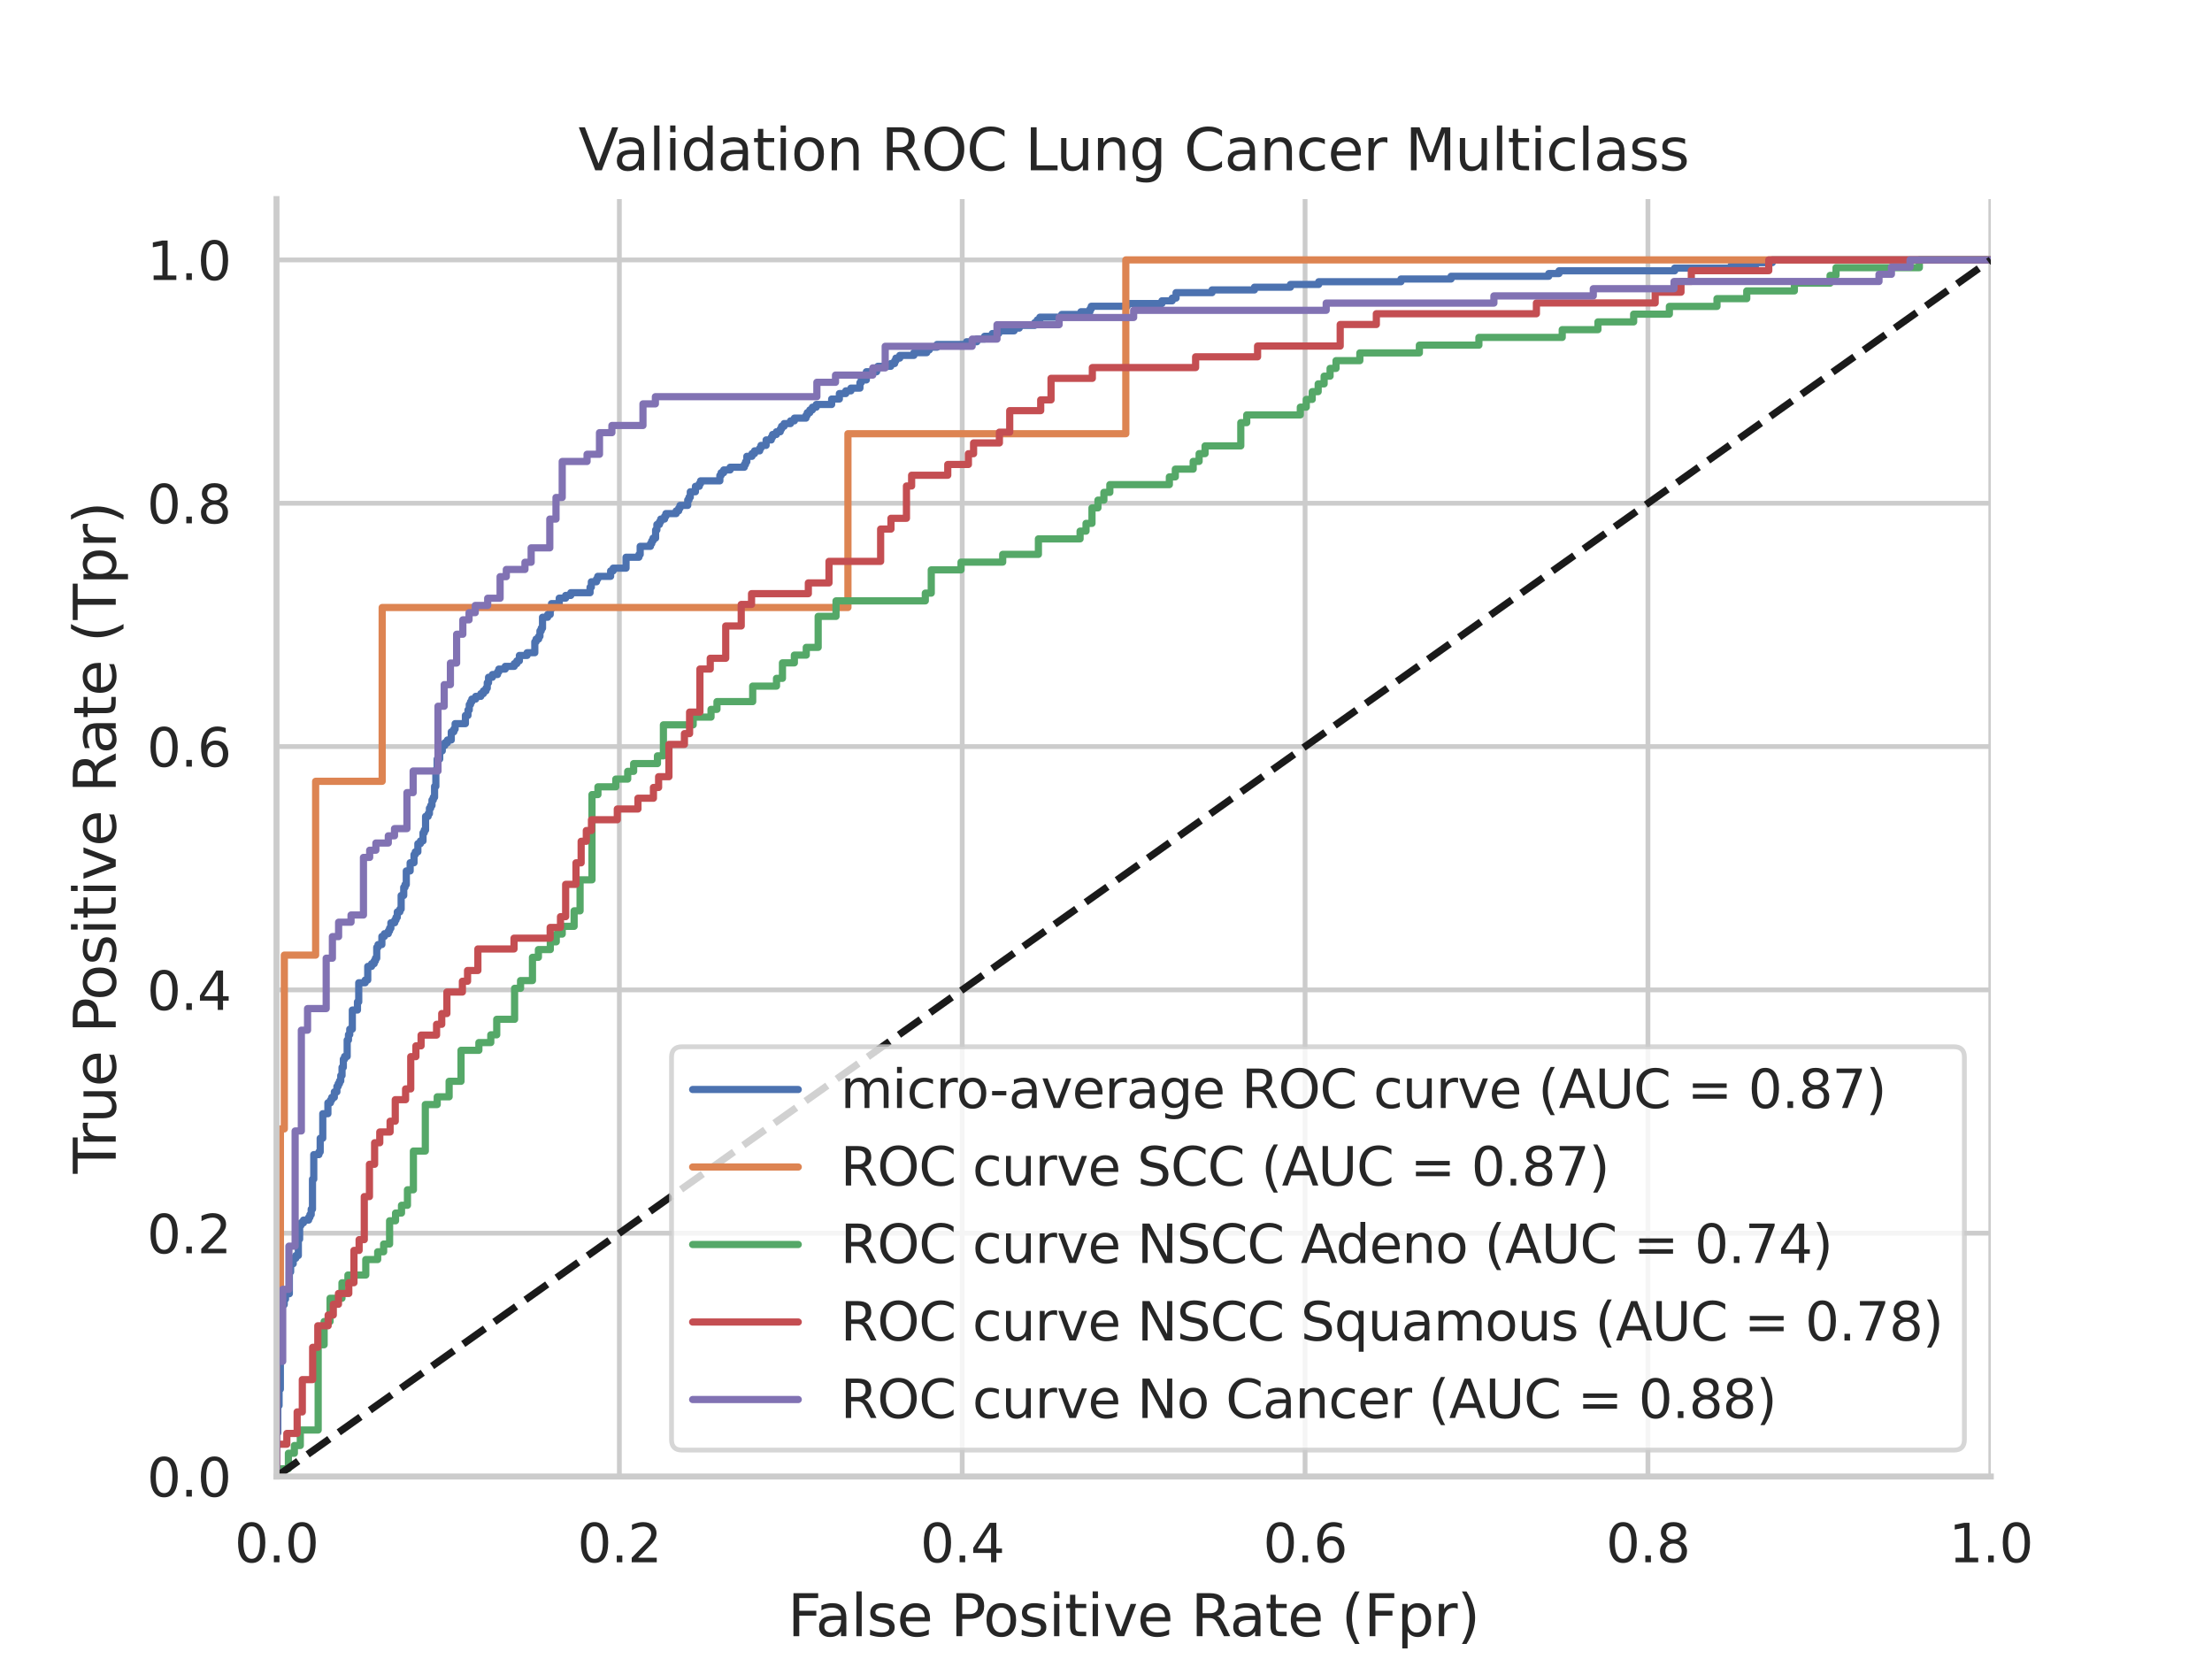 <?xml version="1.0" encoding="utf-8" standalone="no"?>
<!DOCTYPE svg PUBLIC "-//W3C//DTD SVG 1.1//EN"
  "http://www.w3.org/Graphics/SVG/1.1/DTD/svg11.dtd">
<svg xmlns:xlink="http://www.w3.org/1999/xlink" width="460.8pt" height="345.6pt" viewBox="0 0 460.8 345.6" xmlns="http://www.w3.org/2000/svg" version="1.1">
 <defs>
  <style type="text/css">*{stroke-linejoin: round; stroke-linecap: butt}</style>
 </defs>
 <g id="figure_1">
  <g id="patch_1">
   <path d="M 0 345.6 
L 460.8 345.6 
L 460.8 0 
L 0 0 
z
" style="fill: #ffffff"/>
  </g>
  <g id="axes_1">
   <g id="patch_2">
    <path d="M 57.6 307.584 
L 414.72 307.584 
L 414.72 41.472 
L 57.6 41.472 
z
" style="fill: #ffffff"/>
   </g>
   <g id="matplotlib.axis_1">
    <g id="xtick_1">
     <g id="line2d_1">
      <path d="M 57.6 307.584 
L 57.6 41.472 
" clip-path="url(#p835df4059d)" style="fill: none; stroke: #cccccc; stroke-linecap: round"/>
     </g>
     <g id="text_1">
      <!-- 0.0 -->
      <g style="fill: #262626" transform="translate(48.853 325.442) scale(0.11 -0.11)">
       <defs>
        <path id="DejaVuSans-30" d="M 2034 4250 
Q 1547 4250 1301 3770 
Q 1056 3291 1056 2328 
Q 1056 1369 1301 889 
Q 1547 409 2034 409 
Q 2525 409 2770 889 
Q 3016 1369 3016 2328 
Q 3016 3291 2770 3770 
Q 2525 4250 2034 4250 
z
M 2034 4750 
Q 2819 4750 3233 4129 
Q 3647 3509 3647 2328 
Q 3647 1150 3233 529 
Q 2819 -91 2034 -91 
Q 1250 -91 836 529 
Q 422 1150 422 2328 
Q 422 3509 836 4129 
Q 1250 4750 2034 4750 
z
" transform="scale(0.016)"/>
        <path id="DejaVuSans-2e" d="M 684 794 
L 1344 794 
L 1344 0 
L 684 0 
L 684 794 
z
" transform="scale(0.016)"/>
       </defs>
       <use xlink:href="#DejaVuSans-30"/>
       <use xlink:href="#DejaVuSans-2e" x="63.623"/>
       <use xlink:href="#DejaVuSans-30" x="95.41"/>
      </g>
     </g>
    </g>
    <g id="xtick_2">
     <g id="line2d_2">
      <path d="M 129.024 307.584 
L 129.024 41.472 
" clip-path="url(#p835df4059d)" style="fill: none; stroke: #cccccc; stroke-linecap: round"/>
     </g>
     <g id="text_2">
      <!-- 0.2 -->
      <g style="fill: #262626" transform="translate(120.277 325.442) scale(0.11 -0.11)">
       <defs>
        <path id="DejaVuSans-32" d="M 1228 531 
L 3431 531 
L 3431 0 
L 469 0 
L 469 531 
Q 828 903 1448 1529 
Q 2069 2156 2228 2338 
Q 2531 2678 2651 2914 
Q 2772 3150 2772 3378 
Q 2772 3750 2511 3984 
Q 2250 4219 1831 4219 
Q 1534 4219 1204 4116 
Q 875 4013 500 3803 
L 500 4441 
Q 881 4594 1212 4672 
Q 1544 4750 1819 4750 
Q 2544 4750 2975 4387 
Q 3406 4025 3406 3419 
Q 3406 3131 3298 2873 
Q 3191 2616 2906 2266 
Q 2828 2175 2409 1742 
Q 1991 1309 1228 531 
z
" transform="scale(0.016)"/>
       </defs>
       <use xlink:href="#DejaVuSans-30"/>
       <use xlink:href="#DejaVuSans-2e" x="63.623"/>
       <use xlink:href="#DejaVuSans-32" x="95.41"/>
      </g>
     </g>
    </g>
    <g id="xtick_3">
     <g id="line2d_3">
      <path d="M 200.448 307.584 
L 200.448 41.472 
" clip-path="url(#p835df4059d)" style="fill: none; stroke: #cccccc; stroke-linecap: round"/>
     </g>
     <g id="text_3">
      <!-- 0.4 -->
      <g style="fill: #262626" transform="translate(191.701 325.442) scale(0.11 -0.11)">
       <defs>
        <path id="DejaVuSans-34" d="M 2419 4116 
L 825 1625 
L 2419 1625 
L 2419 4116 
z
M 2253 4666 
L 3047 4666 
L 3047 1625 
L 3713 1625 
L 3713 1100 
L 3047 1100 
L 3047 0 
L 2419 0 
L 2419 1100 
L 313 1100 
L 313 1709 
L 2253 4666 
z
" transform="scale(0.016)"/>
       </defs>
       <use xlink:href="#DejaVuSans-30"/>
       <use xlink:href="#DejaVuSans-2e" x="63.623"/>
       <use xlink:href="#DejaVuSans-34" x="95.41"/>
      </g>
     </g>
    </g>
    <g id="xtick_4">
     <g id="line2d_4">
      <path d="M 271.872 307.584 
L 271.872 41.472 
" clip-path="url(#p835df4059d)" style="fill: none; stroke: #cccccc; stroke-linecap: round"/>
     </g>
     <g id="text_4">
      <!-- 0.6 -->
      <g style="fill: #262626" transform="translate(263.125 325.442) scale(0.11 -0.11)">
       <defs>
        <path id="DejaVuSans-36" d="M 2113 2584 
Q 1688 2584 1439 2293 
Q 1191 2003 1191 1497 
Q 1191 994 1439 701 
Q 1688 409 2113 409 
Q 2538 409 2786 701 
Q 3034 994 3034 1497 
Q 3034 2003 2786 2293 
Q 2538 2584 2113 2584 
z
M 3366 4563 
L 3366 3988 
Q 3128 4100 2886 4159 
Q 2644 4219 2406 4219 
Q 1781 4219 1451 3797 
Q 1122 3375 1075 2522 
Q 1259 2794 1537 2939 
Q 1816 3084 2150 3084 
Q 2853 3084 3261 2657 
Q 3669 2231 3669 1497 
Q 3669 778 3244 343 
Q 2819 -91 2113 -91 
Q 1303 -91 875 529 
Q 447 1150 447 2328 
Q 447 3434 972 4092 
Q 1497 4750 2381 4750 
Q 2619 4750 2861 4703 
Q 3103 4656 3366 4563 
z
" transform="scale(0.016)"/>
       </defs>
       <use xlink:href="#DejaVuSans-30"/>
       <use xlink:href="#DejaVuSans-2e" x="63.623"/>
       <use xlink:href="#DejaVuSans-36" x="95.41"/>
      </g>
     </g>
    </g>
    <g id="xtick_5">
     <g id="line2d_5">
      <path d="M 343.296 307.584 
L 343.296 41.472 
" clip-path="url(#p835df4059d)" style="fill: none; stroke: #cccccc; stroke-linecap: round"/>
     </g>
     <g id="text_5">
      <!-- 0.8 -->
      <g style="fill: #262626" transform="translate(334.549 325.442) scale(0.11 -0.11)">
       <defs>
        <path id="DejaVuSans-38" d="M 2034 2216 
Q 1584 2216 1326 1975 
Q 1069 1734 1069 1313 
Q 1069 891 1326 650 
Q 1584 409 2034 409 
Q 2484 409 2743 651 
Q 3003 894 3003 1313 
Q 3003 1734 2745 1975 
Q 2488 2216 2034 2216 
z
M 1403 2484 
Q 997 2584 770 2862 
Q 544 3141 544 3541 
Q 544 4100 942 4425 
Q 1341 4750 2034 4750 
Q 2731 4750 3128 4425 
Q 3525 4100 3525 3541 
Q 3525 3141 3298 2862 
Q 3072 2584 2669 2484 
Q 3125 2378 3379 2068 
Q 3634 1759 3634 1313 
Q 3634 634 3220 271 
Q 2806 -91 2034 -91 
Q 1263 -91 848 271 
Q 434 634 434 1313 
Q 434 1759 690 2068 
Q 947 2378 1403 2484 
z
M 1172 3481 
Q 1172 3119 1398 2916 
Q 1625 2713 2034 2713 
Q 2441 2713 2670 2916 
Q 2900 3119 2900 3481 
Q 2900 3844 2670 4047 
Q 2441 4250 2034 4250 
Q 1625 4250 1398 4047 
Q 1172 3844 1172 3481 
z
" transform="scale(0.016)"/>
       </defs>
       <use xlink:href="#DejaVuSans-30"/>
       <use xlink:href="#DejaVuSans-2e" x="63.623"/>
       <use xlink:href="#DejaVuSans-38" x="95.41"/>
      </g>
     </g>
    </g>
    <g id="xtick_6">
     <g id="line2d_6">
      <path d="M 414.72 307.584 
L 414.72 41.472 
" clip-path="url(#p835df4059d)" style="fill: none; stroke: #cccccc; stroke-linecap: round"/>
     </g>
     <g id="text_6">
      <!-- 1.0 -->
      <g style="fill: #262626" transform="translate(405.973 325.442) scale(0.11 -0.11)">
       <defs>
        <path id="DejaVuSans-31" d="M 794 531 
L 1825 531 
L 1825 4091 
L 703 3866 
L 703 4441 
L 1819 4666 
L 2450 4666 
L 2450 531 
L 3481 531 
L 3481 0 
L 794 0 
L 794 531 
z
" transform="scale(0.016)"/>
       </defs>
       <use xlink:href="#DejaVuSans-31"/>
       <use xlink:href="#DejaVuSans-2e" x="63.623"/>
       <use xlink:href="#DejaVuSans-30" x="95.41"/>
      </g>
     </g>
    </g>
    <g id="text_7">
     <!-- False Positive Rate (Fpr) -->
     <g style="fill: #262626" transform="translate(164.085 340.848) scale(0.12 -0.12)">
      <defs>
       <path id="DejaVuSans-46" d="M 628 4666 
L 3309 4666 
L 3309 4134 
L 1259 4134 
L 1259 2759 
L 3109 2759 
L 3109 2228 
L 1259 2228 
L 1259 0 
L 628 0 
L 628 4666 
z
" transform="scale(0.016)"/>
       <path id="DejaVuSans-61" d="M 2194 1759 
Q 1497 1759 1228 1600 
Q 959 1441 959 1056 
Q 959 750 1161 570 
Q 1363 391 1709 391 
Q 2188 391 2477 730 
Q 2766 1069 2766 1631 
L 2766 1759 
L 2194 1759 
z
M 3341 1997 
L 3341 0 
L 2766 0 
L 2766 531 
Q 2569 213 2275 61 
Q 1981 -91 1556 -91 
Q 1019 -91 701 211 
Q 384 513 384 1019 
Q 384 1609 779 1909 
Q 1175 2209 1959 2209 
L 2766 2209 
L 2766 2266 
Q 2766 2663 2505 2880 
Q 2244 3097 1772 3097 
Q 1472 3097 1187 3025 
Q 903 2953 641 2809 
L 641 3341 
Q 956 3463 1253 3523 
Q 1550 3584 1831 3584 
Q 2591 3584 2966 3190 
Q 3341 2797 3341 1997 
z
" transform="scale(0.016)"/>
       <path id="DejaVuSans-6c" d="M 603 4863 
L 1178 4863 
L 1178 0 
L 603 0 
L 603 4863 
z
" transform="scale(0.016)"/>
       <path id="DejaVuSans-73" d="M 2834 3397 
L 2834 2853 
Q 2591 2978 2328 3040 
Q 2066 3103 1784 3103 
Q 1356 3103 1142 2972 
Q 928 2841 928 2578 
Q 928 2378 1081 2264 
Q 1234 2150 1697 2047 
L 1894 2003 
Q 2506 1872 2764 1633 
Q 3022 1394 3022 966 
Q 3022 478 2636 193 
Q 2250 -91 1575 -91 
Q 1294 -91 989 -36 
Q 684 19 347 128 
L 347 722 
Q 666 556 975 473 
Q 1284 391 1588 391 
Q 1994 391 2212 530 
Q 2431 669 2431 922 
Q 2431 1156 2273 1281 
Q 2116 1406 1581 1522 
L 1381 1569 
Q 847 1681 609 1914 
Q 372 2147 372 2553 
Q 372 3047 722 3315 
Q 1072 3584 1716 3584 
Q 2034 3584 2315 3537 
Q 2597 3491 2834 3397 
z
" transform="scale(0.016)"/>
       <path id="DejaVuSans-65" d="M 3597 1894 
L 3597 1613 
L 953 1613 
Q 991 1019 1311 708 
Q 1631 397 2203 397 
Q 2534 397 2845 478 
Q 3156 559 3463 722 
L 3463 178 
Q 3153 47 2828 -22 
Q 2503 -91 2169 -91 
Q 1331 -91 842 396 
Q 353 884 353 1716 
Q 353 2575 817 3079 
Q 1281 3584 2069 3584 
Q 2775 3584 3186 3129 
Q 3597 2675 3597 1894 
z
M 3022 2063 
Q 3016 2534 2758 2815 
Q 2500 3097 2075 3097 
Q 1594 3097 1305 2825 
Q 1016 2553 972 2059 
L 3022 2063 
z
" transform="scale(0.016)"/>
       <path id="DejaVuSans-20" transform="scale(0.016)"/>
       <path id="DejaVuSans-50" d="M 1259 4147 
L 1259 2394 
L 2053 2394 
Q 2494 2394 2734 2622 
Q 2975 2850 2975 3272 
Q 2975 3691 2734 3919 
Q 2494 4147 2053 4147 
L 1259 4147 
z
M 628 4666 
L 2053 4666 
Q 2838 4666 3239 4311 
Q 3641 3956 3641 3272 
Q 3641 2581 3239 2228 
Q 2838 1875 2053 1875 
L 1259 1875 
L 1259 0 
L 628 0 
L 628 4666 
z
" transform="scale(0.016)"/>
       <path id="DejaVuSans-6f" d="M 1959 3097 
Q 1497 3097 1228 2736 
Q 959 2375 959 1747 
Q 959 1119 1226 758 
Q 1494 397 1959 397 
Q 2419 397 2687 759 
Q 2956 1122 2956 1747 
Q 2956 2369 2687 2733 
Q 2419 3097 1959 3097 
z
M 1959 3584 
Q 2709 3584 3137 3096 
Q 3566 2609 3566 1747 
Q 3566 888 3137 398 
Q 2709 -91 1959 -91 
Q 1206 -91 779 398 
Q 353 888 353 1747 
Q 353 2609 779 3096 
Q 1206 3584 1959 3584 
z
" transform="scale(0.016)"/>
       <path id="DejaVuSans-69" d="M 603 3500 
L 1178 3500 
L 1178 0 
L 603 0 
L 603 3500 
z
M 603 4863 
L 1178 4863 
L 1178 4134 
L 603 4134 
L 603 4863 
z
" transform="scale(0.016)"/>
       <path id="DejaVuSans-74" d="M 1172 4494 
L 1172 3500 
L 2356 3500 
L 2356 3053 
L 1172 3053 
L 1172 1153 
Q 1172 725 1289 603 
Q 1406 481 1766 481 
L 2356 481 
L 2356 0 
L 1766 0 
Q 1100 0 847 248 
Q 594 497 594 1153 
L 594 3053 
L 172 3053 
L 172 3500 
L 594 3500 
L 594 4494 
L 1172 4494 
z
" transform="scale(0.016)"/>
       <path id="DejaVuSans-76" d="M 191 3500 
L 800 3500 
L 1894 563 
L 2988 3500 
L 3597 3500 
L 2284 0 
L 1503 0 
L 191 3500 
z
" transform="scale(0.016)"/>
       <path id="DejaVuSans-52" d="M 2841 2188 
Q 3044 2119 3236 1894 
Q 3428 1669 3622 1275 
L 4263 0 
L 3584 0 
L 2988 1197 
Q 2756 1666 2539 1819 
Q 2322 1972 1947 1972 
L 1259 1972 
L 1259 0 
L 628 0 
L 628 4666 
L 2053 4666 
Q 2853 4666 3247 4331 
Q 3641 3997 3641 3322 
Q 3641 2881 3436 2590 
Q 3231 2300 2841 2188 
z
M 1259 4147 
L 1259 2491 
L 2053 2491 
Q 2509 2491 2742 2702 
Q 2975 2913 2975 3322 
Q 2975 3731 2742 3939 
Q 2509 4147 2053 4147 
L 1259 4147 
z
" transform="scale(0.016)"/>
       <path id="DejaVuSans-28" d="M 1984 4856 
Q 1566 4138 1362 3434 
Q 1159 2731 1159 2009 
Q 1159 1288 1364 580 
Q 1569 -128 1984 -844 
L 1484 -844 
Q 1016 -109 783 600 
Q 550 1309 550 2009 
Q 550 2706 781 3412 
Q 1013 4119 1484 4856 
L 1984 4856 
z
" transform="scale(0.016)"/>
       <path id="DejaVuSans-70" d="M 1159 525 
L 1159 -1331 
L 581 -1331 
L 581 3500 
L 1159 3500 
L 1159 2969 
Q 1341 3281 1617 3432 
Q 1894 3584 2278 3584 
Q 2916 3584 3314 3078 
Q 3713 2572 3713 1747 
Q 3713 922 3314 415 
Q 2916 -91 2278 -91 
Q 1894 -91 1617 61 
Q 1341 213 1159 525 
z
M 3116 1747 
Q 3116 2381 2855 2742 
Q 2594 3103 2138 3103 
Q 1681 3103 1420 2742 
Q 1159 2381 1159 1747 
Q 1159 1113 1420 752 
Q 1681 391 2138 391 
Q 2594 391 2855 752 
Q 3116 1113 3116 1747 
z
" transform="scale(0.016)"/>
       <path id="DejaVuSans-72" d="M 2631 2963 
Q 2534 3019 2420 3045 
Q 2306 3072 2169 3072 
Q 1681 3072 1420 2755 
Q 1159 2438 1159 1844 
L 1159 0 
L 581 0 
L 581 3500 
L 1159 3500 
L 1159 2956 
Q 1341 3275 1631 3429 
Q 1922 3584 2338 3584 
Q 2397 3584 2469 3576 
Q 2541 3569 2628 3553 
L 2631 2963 
z
" transform="scale(0.016)"/>
       <path id="DejaVuSans-29" d="M 513 4856 
L 1013 4856 
Q 1481 4119 1714 3412 
Q 1947 2706 1947 2009 
Q 1947 1309 1714 600 
Q 1481 -109 1013 -844 
L 513 -844 
Q 928 -128 1133 580 
Q 1338 1288 1338 2009 
Q 1338 2731 1133 3434 
Q 928 4138 513 4856 
z
" transform="scale(0.016)"/>
      </defs>
      <use xlink:href="#DejaVuSans-46"/>
      <use xlink:href="#DejaVuSans-61" x="48.395"/>
      <use xlink:href="#DejaVuSans-6c" x="109.674"/>
      <use xlink:href="#DejaVuSans-73" x="137.457"/>
      <use xlink:href="#DejaVuSans-65" x="189.557"/>
      <use xlink:href="#DejaVuSans-20" x="251.08"/>
      <use xlink:href="#DejaVuSans-50" x="282.867"/>
      <use xlink:href="#DejaVuSans-6f" x="339.545"/>
      <use xlink:href="#DejaVuSans-73" x="400.727"/>
      <use xlink:href="#DejaVuSans-69" x="452.826"/>
      <use xlink:href="#DejaVuSans-74" x="480.609"/>
      <use xlink:href="#DejaVuSans-69" x="519.818"/>
      <use xlink:href="#DejaVuSans-76" x="547.602"/>
      <use xlink:href="#DejaVuSans-65" x="606.781"/>
      <use xlink:href="#DejaVuSans-20" x="668.305"/>
      <use xlink:href="#DejaVuSans-52" x="700.092"/>
      <use xlink:href="#DejaVuSans-61" x="767.324"/>
      <use xlink:href="#DejaVuSans-74" x="828.604"/>
      <use xlink:href="#DejaVuSans-65" x="867.812"/>
      <use xlink:href="#DejaVuSans-20" x="929.336"/>
      <use xlink:href="#DejaVuSans-28" x="961.123"/>
      <use xlink:href="#DejaVuSans-46" x="1000.137"/>
      <use xlink:href="#DejaVuSans-70" x="1057.656"/>
      <use xlink:href="#DejaVuSans-72" x="1121.133"/>
      <use xlink:href="#DejaVuSans-29" x="1162.246"/>
     </g>
    </g>
   </g>
   <g id="matplotlib.axis_2">
    <g id="ytick_1">
     <g id="line2d_7">
      <path d="M 57.6 307.584 
L 414.72 307.584 
" clip-path="url(#p835df4059d)" style="fill: none; stroke: #cccccc; stroke-linecap: round"/>
     </g>
     <g id="text_8">
      <!-- 0.0 -->
      <g style="fill: #262626" transform="translate(30.607 311.763) scale(0.11 -0.11)">
       <use xlink:href="#DejaVuSans-30"/>
       <use xlink:href="#DejaVuSans-2e" x="63.623"/>
       <use xlink:href="#DejaVuSans-30" x="95.41"/>
      </g>
     </g>
    </g>
    <g id="ytick_2">
     <g id="line2d_8">
      <path d="M 57.6 256.896 
L 414.72 256.896 
" clip-path="url(#p835df4059d)" style="fill: none; stroke: #cccccc; stroke-linecap: round"/>
     </g>
     <g id="text_9">
      <!-- 0.2 -->
      <g style="fill: #262626" transform="translate(30.607 261.075) scale(0.11 -0.11)">
       <use xlink:href="#DejaVuSans-30"/>
       <use xlink:href="#DejaVuSans-2e" x="63.623"/>
       <use xlink:href="#DejaVuSans-32" x="95.41"/>
      </g>
     </g>
    </g>
    <g id="ytick_3">
     <g id="line2d_9">
      <path d="M 57.6 206.208 
L 414.72 206.208 
" clip-path="url(#p835df4059d)" style="fill: none; stroke: #cccccc; stroke-linecap: round"/>
     </g>
     <g id="text_10">
      <!-- 0.4 -->
      <g style="fill: #262626" transform="translate(30.607 210.387) scale(0.11 -0.11)">
       <use xlink:href="#DejaVuSans-30"/>
       <use xlink:href="#DejaVuSans-2e" x="63.623"/>
       <use xlink:href="#DejaVuSans-34" x="95.41"/>
      </g>
     </g>
    </g>
    <g id="ytick_4">
     <g id="line2d_10">
      <path d="M 57.6 155.52 
L 414.72 155.52 
" clip-path="url(#p835df4059d)" style="fill: none; stroke: #cccccc; stroke-linecap: round"/>
     </g>
     <g id="text_11">
      <!-- 0.6 -->
      <g style="fill: #262626" transform="translate(30.607 159.699) scale(0.11 -0.11)">
       <use xlink:href="#DejaVuSans-30"/>
       <use xlink:href="#DejaVuSans-2e" x="63.623"/>
       <use xlink:href="#DejaVuSans-36" x="95.41"/>
      </g>
     </g>
    </g>
    <g id="ytick_5">
     <g id="line2d_11">
      <path d="M 57.6 104.832 
L 414.72 104.832 
" clip-path="url(#p835df4059d)" style="fill: none; stroke: #cccccc; stroke-linecap: round"/>
     </g>
     <g id="text_12">
      <!-- 0.8 -->
      <g style="fill: #262626" transform="translate(30.607 109.011) scale(0.11 -0.11)">
       <use xlink:href="#DejaVuSans-30"/>
       <use xlink:href="#DejaVuSans-2e" x="63.623"/>
       <use xlink:href="#DejaVuSans-38" x="95.41"/>
      </g>
     </g>
    </g>
    <g id="ytick_6">
     <g id="line2d_12">
      <path d="M 57.6 54.144 
L 414.72 54.144 
" clip-path="url(#p835df4059d)" style="fill: none; stroke: #cccccc; stroke-linecap: round"/>
     </g>
     <g id="text_13">
      <!-- 1.0 -->
      <g style="fill: #262626" transform="translate(30.607 58.323) scale(0.11 -0.11)">
       <use xlink:href="#DejaVuSans-31"/>
       <use xlink:href="#DejaVuSans-2e" x="63.623"/>
       <use xlink:href="#DejaVuSans-30" x="95.41"/>
      </g>
     </g>
    </g>
    <g id="text_14">
     <!-- True Positive Rate (Tpr) -->
     <g style="fill: #262626" transform="translate(24.111 244.493) rotate(-90) scale(0.12 -0.12)">
      <defs>
       <path id="DejaVuSans-54" d="M -19 4666 
L 3928 4666 
L 3928 4134 
L 2272 4134 
L 2272 0 
L 1638 0 
L 1638 4134 
L -19 4134 
L -19 4666 
z
" transform="scale(0.016)"/>
       <path id="DejaVuSans-75" d="M 544 1381 
L 544 3500 
L 1119 3500 
L 1119 1403 
Q 1119 906 1312 657 
Q 1506 409 1894 409 
Q 2359 409 2629 706 
Q 2900 1003 2900 1516 
L 2900 3500 
L 3475 3500 
L 3475 0 
L 2900 0 
L 2900 538 
Q 2691 219 2414 64 
Q 2138 -91 1772 -91 
Q 1169 -91 856 284 
Q 544 659 544 1381 
z
M 1991 3584 
L 1991 3584 
z
" transform="scale(0.016)"/>
      </defs>
      <use xlink:href="#DejaVuSans-54"/>
      <use xlink:href="#DejaVuSans-72" x="46.334"/>
      <use xlink:href="#DejaVuSans-75" x="87.447"/>
      <use xlink:href="#DejaVuSans-65" x="150.826"/>
      <use xlink:href="#DejaVuSans-20" x="212.35"/>
      <use xlink:href="#DejaVuSans-50" x="244.137"/>
      <use xlink:href="#DejaVuSans-6f" x="300.814"/>
      <use xlink:href="#DejaVuSans-73" x="361.996"/>
      <use xlink:href="#DejaVuSans-69" x="414.096"/>
      <use xlink:href="#DejaVuSans-74" x="441.879"/>
      <use xlink:href="#DejaVuSans-69" x="481.088"/>
      <use xlink:href="#DejaVuSans-76" x="508.871"/>
      <use xlink:href="#DejaVuSans-65" x="568.051"/>
      <use xlink:href="#DejaVuSans-20" x="629.574"/>
      <use xlink:href="#DejaVuSans-52" x="661.361"/>
      <use xlink:href="#DejaVuSans-61" x="728.594"/>
      <use xlink:href="#DejaVuSans-74" x="789.873"/>
      <use xlink:href="#DejaVuSans-65" x="829.082"/>
      <use xlink:href="#DejaVuSans-20" x="890.605"/>
      <use xlink:href="#DejaVuSans-28" x="922.393"/>
      <use xlink:href="#DejaVuSans-54" x="961.406"/>
      <use xlink:href="#DejaVuSans-70" x="1022.49"/>
      <use xlink:href="#DejaVuSans-72" x="1085.967"/>
      <use xlink:href="#DejaVuSans-29" x="1127.08"/>
     </g>
    </g>
   </g>
   <g id="line2d_13">
    <path d="M 57.6 307.584 
L 57.6 298.492 
L 57.868 298.492 
L 57.868 292.809 
L 58.135 292.809 
L 58.135 289.4 
L 58.403 289.4 
L 58.403 280.308 
L 58.671 280.308 
L 58.671 271.784 
L 59.206 271.784 
L 59.206 270.648 
L 59.474 270.648 
L 59.474 269.511 
L 60.277 269.511 
L 60.277 264.965 
L 60.545 264.965 
L 60.545 263.26 
L 61.08 263.26 
L 61.08 262.124 
L 61.616 262.124 
L 61.616 261.556 
L 62.151 261.556 
L 62.151 258.146 
L 62.419 258.146 
L 62.419 255.305 
L 62.686 255.305 
L 62.686 254.737 
L 63.222 254.737 
L 63.222 254.168 
L 64.293 254.168 
L 64.293 253.6 
L 64.56 253.6 
L 64.56 253.032 
L 64.828 253.032 
L 64.828 251.895 
L 65.096 251.895 
L 65.096 245.645 
L 65.363 245.645 
L 65.363 240.53 
L 66.434 240.53 
L 66.434 239.962 
L 66.702 239.962 
L 66.702 237.121 
L 67.237 237.121 
L 67.237 232.007 
L 68.308 232.007 
L 68.308 229.734 
L 68.844 229.734 
L 68.844 229.165 
L 69.111 229.165 
L 69.111 228.597 
L 69.647 228.597 
L 69.647 227.461 
L 70.182 227.461 
L 70.182 226.324 
L 70.45 226.324 
L 70.45 225.756 
L 70.718 225.756 
L 70.718 225.188 
L 70.985 225.188 
L 70.985 224.051 
L 71.253 224.051 
L 71.253 222.346 
L 71.521 222.346 
L 71.521 220.642 
L 71.788 220.642 
L 71.788 220.073 
L 72.324 220.073 
L 72.324 216.664 
L 72.592 216.664 
L 72.592 215.527 
L 72.859 215.527 
L 72.859 214.391 
L 73.395 214.391 
L 73.395 210.413 
L 74.465 210.413 
L 74.465 208.708 
L 74.733 208.708 
L 74.733 204.731 
L 76.072 204.731 
L 76.072 204.162 
L 76.607 204.162 
L 76.607 201.321 
L 77.41 201.321 
L 77.41 200.753 
L 77.946 200.753 
L 77.946 200.185 
L 78.213 200.185 
L 78.213 199.616 
L 78.481 199.616 
L 78.481 197.343 
L 78.749 197.343 
L 78.749 196.775 
L 79.552 196.775 
L 79.552 195.07 
L 80.087 195.07 
L 80.087 194.502 
L 80.89 194.502 
L 80.89 193.934 
L 81.158 193.934 
L 81.158 193.366 
L 81.426 193.366 
L 81.426 192.229 
L 82.229 192.229 
L 82.229 191.661 
L 82.497 191.661 
L 82.497 191.093 
L 82.764 191.093 
L 82.764 189.956 
L 83.3 189.956 
L 83.3 189.388 
L 83.567 189.388 
L 83.567 186.547 
L 84.103 186.547 
L 84.103 184.842 
L 84.371 184.842 
L 84.371 184.274 
L 84.638 184.274 
L 84.638 181.432 
L 85.441 181.432 
L 85.441 179.727 
L 86.245 179.727 
L 86.245 178.023 
L 86.512 178.023 
L 86.512 177.454 
L 87.048 177.454 
L 87.048 175.75 
L 87.583 175.75 
L 87.583 175.181 
L 88.119 175.181 
L 88.119 173.477 
L 88.386 173.477 
L 88.386 172.908 
L 88.654 172.908 
L 88.654 170.067 
L 89.189 170.067 
L 89.189 169.499 
L 89.457 169.499 
L 89.457 168.362 
L 89.725 168.362 
L 89.725 167.794 
L 89.992 167.794 
L 89.992 166.658 
L 90.26 166.658 
L 90.26 166.089 
L 90.528 166.089 
L 90.528 163.816 
L 90.796 163.816 
L 90.796 160.407 
L 91.063 160.407 
L 91.063 158.134 
L 91.599 158.134 
L 91.599 156.429 
L 92.134 156.429 
L 92.134 155.293 
L 92.67 155.293 
L 92.67 154.724 
L 93.205 154.724 
L 93.205 154.156 
L 94.008 154.156 
L 94.008 152.451 
L 94.543 152.451 
L 94.543 151.883 
L 94.811 151.883 
L 94.811 150.747 
L 96.953 150.747 
L 96.953 149.042 
L 97.488 149.042 
L 97.488 147.905 
L 97.756 147.905 
L 97.756 146.769 
L 98.024 146.769 
L 98.024 146.201 
L 98.291 146.201 
L 98.291 145.632 
L 99.094 145.632 
L 99.094 145.064 
L 100.165 145.064 
L 100.165 144.496 
L 100.701 144.496 
L 100.701 143.928 
L 101.236 143.928 
L 101.236 143.359 
L 101.504 143.359 
L 101.504 142.223 
L 101.772 142.223 
L 101.772 141.086 
L 102.575 141.086 
L 102.575 140.518 
L 103.645 140.518 
L 103.645 139.95 
L 103.913 139.95 
L 103.913 139.382 
L 105.252 139.382 
L 105.252 138.813 
L 107.126 138.813 
L 107.126 138.245 
L 107.661 138.245 
L 107.661 137.677 
L 108.196 137.677 
L 108.196 136.54 
L 109.803 136.54 
L 109.803 135.972 
L 111.409 135.972 
L 111.409 133.699 
L 111.677 133.699 
L 111.677 133.131 
L 112.212 133.131 
L 112.212 132.563 
L 112.48 132.563 
L 112.48 131.426 
L 112.747 131.426 
L 112.747 130.858 
L 113.015 130.858 
L 113.015 128.585 
L 114.086 128.585 
L 114.086 128.017 
L 114.621 128.017 
L 114.621 126.88 
L 114.889 126.88 
L 114.889 125.744 
L 116.495 125.744 
L 116.495 124.607 
L 117.834 124.607 
L 117.834 124.039 
L 118.905 124.039 
L 118.905 123.471 
L 122.92 123.471 
L 122.92 122.334 
L 123.188 122.334 
L 123.188 121.198 
L 124.259 121.198 
L 124.259 120.629 
L 124.527 120.629 
L 124.527 120.061 
L 127.204 120.061 
L 127.204 118.925 
L 127.739 118.925 
L 127.739 118.356 
L 130.416 118.356 
L 130.416 116.083 
L 133.093 116.083 
L 133.093 115.515 
L 133.361 115.515 
L 133.361 113.81 
L 135.502 113.81 
L 135.502 113.242 
L 135.77 113.242 
L 135.77 112.674 
L 136.038 112.674 
L 136.038 112.106 
L 136.573 112.106 
L 136.573 110.401 
L 136.841 110.401 
L 136.841 109.264 
L 137.376 109.264 
L 137.376 108.696 
L 137.644 108.696 
L 137.644 108.128 
L 138.447 108.128 
L 138.447 107.56 
L 138.715 107.56 
L 138.715 106.991 
L 140.857 106.991 
L 140.857 106.423 
L 141.392 106.423 
L 141.392 105.855 
L 141.66 105.855 
L 141.66 105.287 
L 143.266 105.287 
L 143.266 104.15 
L 143.534 104.15 
L 143.534 103.582 
L 143.801 103.582 
L 143.801 102.445 
L 144.872 102.445 
L 144.872 101.309 
L 145.675 101.309 
L 145.675 100.741 
L 145.943 100.741 
L 145.943 100.172 
L 149.959 100.172 
L 149.959 99.036 
L 150.226 99.036 
L 150.226 98.468 
L 150.762 98.468 
L 150.762 97.899 
L 152.1 97.899 
L 152.1 97.331 
L 155.045 97.331 
L 155.045 96.763 
L 155.313 96.763 
L 155.313 96.195 
L 155.58 96.195 
L 155.58 95.058 
L 156.651 95.058 
L 156.651 94.49 
L 157.187 94.49 
L 157.187 93.922 
L 158.258 93.922 
L 158.258 93.353 
L 158.525 93.353 
L 158.525 92.785 
L 159.596 92.785 
L 159.596 91.649 
L 160.667 91.649 
L 160.667 91.08 
L 160.935 91.08 
L 160.935 90.512 
L 161.738 90.512 
L 161.738 89.944 
L 162.541 89.944 
L 162.541 89.376 
L 162.809 89.376 
L 162.809 88.807 
L 163.344 88.807 
L 163.344 88.239 
L 164.682 88.239 
L 164.682 87.671 
L 165.486 87.671 
L 165.486 87.103 
L 167.895 87.103 
L 167.895 86.534 
L 168.163 86.534 
L 168.163 85.966 
L 168.698 85.966 
L 168.698 85.398 
L 169.233 85.398 
L 169.233 84.83 
L 170.037 84.83 
L 170.037 84.261 
L 173.249 84.261 
L 173.249 83.125 
L 174.855 83.125 
L 174.855 81.988 
L 176.194 81.988 
L 176.194 81.42 
L 177.265 81.42 
L 177.265 80.852 
L 179.139 80.852 
L 179.139 79.715 
L 179.406 79.715 
L 179.406 79.147 
L 180.477 79.147 
L 180.477 77.442 
L 182.619 77.442 
L 182.619 76.874 
L 182.886 76.874 
L 182.886 76.306 
L 185.564 76.306 
L 185.564 75.738 
L 186.367 75.738 
L 186.367 75.169 
L 186.634 75.169 
L 186.634 74.601 
L 187.437 74.601 
L 187.437 74.033 
L 190.382 74.033 
L 190.382 73.465 
L 193.059 73.465 
L 193.059 72.896 
L 193.595 72.896 
L 193.595 72.328 
L 195.201 72.328 
L 195.201 71.76 
L 201.358 71.76 
L 201.358 71.192 
L 203.5 71.192 
L 203.5 70.623 
L 205.106 70.623 
L 205.106 70.055 
L 206.712 70.055 
L 206.712 69.487 
L 208.051 69.487 
L 208.051 68.919 
L 211.263 68.919 
L 211.263 68.35 
L 212.334 68.35 
L 212.334 67.782 
L 215.547 67.782 
L 215.547 67.214 
L 216.082 67.214 
L 216.082 66.646 
L 216.617 66.646 
L 216.617 66.077 
L 221.168 66.077 
L 221.168 65.509 
L 225.184 65.509 
L 225.184 64.941 
L 227.058 64.941 
L 227.058 64.373 
L 227.326 64.373 
L 227.326 63.804 
L 234.821 63.804 
L 234.821 63.236 
L 242.05 63.236 
L 242.05 62.668 
L 244.191 62.668 
L 244.191 62.1 
L 244.994 62.1 
L 244.994 60.963 
L 252.49 60.963 
L 252.49 60.395 
L 261.324 60.395 
L 261.324 59.827 
L 268.82 59.827 
L 268.82 59.258 
L 274.71 59.258 
L 274.71 58.69 
L 291.843 58.69 
L 291.843 58.122 
L 302.283 58.122 
L 302.283 57.554 
L 322.629 57.554 
L 322.629 56.985 
L 324.771 56.985 
L 324.771 56.417 
L 348.864 56.417 
L 348.864 55.849 
L 360.643 55.849 
L 360.643 55.281 
L 365.73 55.281 
L 365.73 54.712 
L 369.21 54.712 
L 369.21 54.144 
L 414.72 54.144 
L 414.72 54.144 
" clip-path="url(#p835df4059d)" style="fill: none; stroke: #4c72b0; stroke-width: 1.5; stroke-linecap: round"/>
   </g>
   <g id="line2d_14">
    <path d="M 57.6 307.584 
L 57.6 271.378 
L 58.415 271.378 
L 58.415 235.173 
L 59.231 235.173 
L 59.231 198.967 
L 65.753 198.967 
L 65.753 162.761 
L 79.614 162.761 
L 79.614 126.555 
L 176.64 126.555 
L 176.64 90.35 
L 234.529 90.35 
L 234.529 54.144 
L 414.72 54.144 
" clip-path="url(#p835df4059d)" style="fill: none; stroke: #dd8452; stroke-width: 1.5; stroke-linecap: round"/>
   </g>
   <g id="line2d_15">
    <path d="M 57.6 307.584 
L 57.6 305.97 
L 60.08 305.97 
L 60.08 302.741 
L 61.32 302.741 
L 61.32 301.127 
L 62.56 301.127 
L 62.56 297.898 
L 66.28 297.898 
L 66.28 280.141 
L 67.52 280.141 
L 67.52 275.299 
L 68.76 275.299 
L 68.76 270.456 
L 71.24 270.456 
L 71.24 267.227 
L 72.48 267.227 
L 72.48 265.613 
L 76.2 265.613 
L 76.2 262.385 
L 78.68 262.385 
L 78.68 260.77 
L 79.92 260.77 
L 79.92 259.156 
L 81.16 259.156 
L 81.16 254.313 
L 82.4 254.313 
L 82.4 252.699 
L 83.64 252.699 
L 83.64 251.085 
L 84.88 251.085 
L 84.88 247.856 
L 86.12 247.856 
L 86.12 239.785 
L 88.6 239.785 
L 88.6 230.099 
L 91.08 230.099 
L 91.08 228.485 
L 93.56 228.485 
L 93.56 225.256 
L 96.04 225.256 
L 96.04 218.799 
L 99.76 218.799 
L 99.76 217.185 
L 102.24 217.185 
L 102.24 215.571 
L 103.48 215.571 
L 103.48 212.342 
L 107.2 212.342 
L 107.2 205.885 
L 108.44 205.885 
L 108.44 204.271 
L 110.92 204.271 
L 110.92 199.428 
L 112.16 199.428 
L 112.16 197.814 
L 114.64 197.814 
L 114.64 196.2 
L 115.88 196.2 
L 115.88 194.585 
L 117.12 194.585 
L 117.12 192.971 
L 119.6 192.971 
L 119.6 189.742 
L 120.84 189.742 
L 120.84 183.285 
L 123.32 183.285 
L 123.32 165.528 
L 124.56 165.528 
L 124.56 163.914 
L 128.28 163.914 
L 128.28 162.3 
L 130.76 162.3 
L 130.76 160.686 
L 132 160.686 
L 132 159.071 
L 136.96 159.071 
L 136.96 157.457 
L 138.2 157.457 
L 138.2 151 
L 144.4 151 
L 144.4 149.386 
L 148.12 149.386 
L 148.12 147.772 
L 149.36 147.772 
L 149.36 146.157 
L 156.8 146.157 
L 156.8 142.929 
L 161.76 142.929 
L 161.76 141.314 
L 163 141.314 
L 163 138.086 
L 165.48 138.086 
L 165.48 136.472 
L 167.96 136.472 
L 167.96 134.857 
L 170.44 134.857 
L 170.44 128.4 
L 174.16 128.4 
L 174.16 125.172 
L 192.76 125.172 
L 192.76 123.558 
L 194 123.558 
L 194 118.715 
L 200.2 118.715 
L 200.2 117.1 
L 208.88 117.1 
L 208.88 115.486 
L 216.32 115.486 
L 216.32 112.258 
L 225 112.258 
L 225 110.643 
L 226.24 110.643 
L 226.24 109.029 
L 227.48 109.029 
L 227.48 105.801 
L 228.72 105.801 
L 228.72 104.186 
L 229.96 104.186 
L 229.96 102.572 
L 231.2 102.572 
L 231.2 100.958 
L 243.6 100.958 
L 243.6 99.343 
L 244.84 99.343 
L 244.84 97.729 
L 248.56 97.729 
L 248.56 96.115 
L 249.8 96.115 
L 249.8 94.501 
L 251.04 94.501 
L 251.04 92.886 
L 258.48 92.886 
L 258.48 88.044 
L 259.72 88.044 
L 259.72 86.429 
L 270.88 86.429 
L 270.88 84.815 
L 272.12 84.815 
L 272.12 83.201 
L 273.36 83.201 
L 273.36 81.587 
L 274.6 81.587 
L 274.6 79.972 
L 275.84 79.972 
L 275.84 78.358 
L 277.08 78.358 
L 277.08 76.744 
L 278.32 76.744 
L 278.32 75.129 
L 283.28 75.129 
L 283.28 73.515 
L 295.68 73.515 
L 295.68 71.901 
L 308.08 71.901 
L 308.08 70.287 
L 325.44 70.287 
L 325.44 68.672 
L 332.88 68.672 
L 332.88 67.058 
L 340.32 67.058 
L 340.32 65.444 
L 347.76 65.444 
L 347.76 63.83 
L 357.68 63.83 
L 357.68 62.215 
L 363.88 62.215 
L 363.88 60.601 
L 373.8 60.601 
L 373.8 58.987 
L 381.24 58.987 
L 381.24 57.373 
L 382.48 57.373 
L 382.48 55.758 
L 399.84 55.758 
L 399.84 54.144 
L 414.72 54.144 
L 414.72 54.144 
" clip-path="url(#p835df4059d)" style="fill: none; stroke: #55a868; stroke-width: 1.5; stroke-linecap: round"/>
   </g>
   <g id="line2d_16">
    <path d="M 57.6 307.584 
L 57.6 300.856 
L 59.751 300.856 
L 59.751 298.613 
L 61.903 298.613 
L 61.903 294.127 
L 62.978 294.127 
L 62.978 287.399 
L 65.13 287.399 
L 65.13 280.67 
L 66.205 280.67 
L 66.205 276.184 
L 68.357 276.184 
L 68.357 273.942 
L 69.432 273.942 
L 69.432 271.699 
L 70.508 271.699 
L 70.508 269.456 
L 72.659 269.456 
L 72.659 267.213 
L 73.735 267.213 
L 73.735 260.485 
L 74.811 260.485 
L 74.811 258.242 
L 75.886 258.242 
L 75.886 249.27 
L 76.962 249.27 
L 76.962 242.542 
L 78.038 242.542 
L 78.038 238.056 
L 79.113 238.056 
L 79.113 235.813 
L 81.265 235.813 
L 81.265 233.571 
L 82.34 233.571 
L 82.34 229.085 
L 84.492 229.085 
L 84.492 226.842 
L 85.567 226.842 
L 85.567 220.114 
L 86.643 220.114 
L 86.643 217.871 
L 87.719 217.871 
L 87.719 215.628 
L 90.946 215.628 
L 90.946 213.385 
L 92.021 213.385 
L 92.021 211.142 
L 93.097 211.142 
L 93.097 206.657 
L 96.324 206.657 
L 96.324 204.414 
L 97.4 204.414 
L 97.4 202.171 
L 99.551 202.171 
L 99.551 197.685 
L 107.08 197.685 
L 107.08 195.442 
L 114.61 195.442 
L 114.61 193.2 
L 116.761 193.2 
L 116.761 190.957 
L 117.837 190.957 
L 117.837 184.228 
L 119.988 184.228 
L 119.988 179.743 
L 121.064 179.743 
L 121.064 175.257 
L 122.14 175.257 
L 122.14 173.014 
L 123.215 173.014 
L 123.215 170.771 
L 128.594 170.771 
L 128.594 168.528 
L 132.896 168.528 
L 132.896 166.286 
L 136.123 166.286 
L 136.123 164.043 
L 137.199 164.043 
L 137.199 161.8 
L 139.35 161.8 
L 139.35 155.071 
L 142.577 155.071 
L 142.577 152.829 
L 143.653 152.829 
L 143.653 148.343 
L 145.804 148.343 
L 145.804 139.372 
L 147.956 139.372 
L 147.956 137.129 
L 151.183 137.129 
L 151.183 130.4 
L 154.41 130.4 
L 154.41 125.915 
L 156.561 125.915 
L 156.561 123.672 
L 168.393 123.672 
L 168.393 121.429 
L 172.696 121.429 
L 172.696 116.943 
L 183.453 116.943 
L 183.453 110.215 
L 185.604 110.215 
L 185.604 107.972 
L 188.831 107.972 
L 188.831 101.243 
L 189.907 101.243 
L 189.907 99.001 
L 197.436 99.001 
L 197.436 96.758 
L 201.739 96.758 
L 201.739 94.515 
L 202.814 94.515 
L 202.814 92.272 
L 208.193 92.272 
L 208.193 90.029 
L 210.344 90.029 
L 210.344 85.544 
L 216.798 85.544 
L 216.798 83.301 
L 218.949 83.301 
L 218.949 78.815 
L 227.555 78.815 
L 227.555 76.572 
L 249.068 76.572 
L 249.068 74.329 
L 261.976 74.329 
L 261.976 72.087 
L 279.187 72.087 
L 279.187 67.601 
L 286.716 67.601 
L 286.716 65.358 
L 320.062 65.358 
L 320.062 63.115 
L 344.802 63.115 
L 344.802 60.872 
L 350.18 60.872 
L 350.18 58.63 
L 352.332 58.63 
L 352.332 56.387 
L 368.467 56.387 
L 368.467 54.144 
L 414.72 54.144 
L 414.72 54.144 
" clip-path="url(#p835df4059d)" style="fill: none; stroke: #c44e52; stroke-width: 1.5; stroke-linecap: round"/>
   </g>
   <g id="line2d_17">
    <path d="M 57.6 307.584 
L 57.6 306.084 
L 57.6 283.59 
L 58.894 283.59 
L 58.894 268.593 
L 60.188 268.593 
L 60.188 259.595 
L 61.482 259.595 
L 61.482 235.601 
L 62.776 235.601 
L 62.776 214.606 
L 64.07 214.606 
L 64.07 210.107 
L 67.951 210.107 
L 67.951 199.61 
L 69.245 199.61 
L 69.245 195.111 
L 70.539 195.111 
L 70.539 192.111 
L 73.127 192.111 
L 73.127 190.612 
L 75.715 190.612 
L 75.715 178.615 
L 77.009 178.615 
L 77.009 177.115 
L 78.303 177.115 
L 78.303 175.615 
L 80.89 175.615 
L 80.89 174.116 
L 82.184 174.116 
L 82.184 172.616 
L 84.772 172.616 
L 84.772 165.118 
L 86.066 165.118 
L 86.066 160.619 
L 91.242 160.619 
L 91.242 147.122 
L 92.536 147.122 
L 92.536 142.623 
L 93.83 142.623 
L 93.83 138.124 
L 95.123 138.124 
L 95.123 132.126 
L 96.417 132.126 
L 96.417 129.126 
L 97.711 129.126 
L 97.711 127.627 
L 99.005 127.627 
L 99.005 126.127 
L 101.593 126.127 
L 101.593 124.627 
L 104.181 124.627 
L 104.181 120.128 
L 105.475 120.128 
L 105.475 118.629 
L 109.357 118.629 
L 109.357 117.129 
L 110.65 117.129 
L 110.65 114.13 
L 114.532 114.13 
L 114.532 108.131 
L 115.826 108.131 
L 115.826 103.632 
L 117.12 103.632 
L 117.12 96.134 
L 122.296 96.134 
L 122.296 94.634 
L 124.883 94.634 
L 124.883 90.135 
L 127.471 90.135 
L 127.471 88.636 
L 133.941 88.636 
L 133.941 84.137 
L 136.529 84.137 
L 136.529 82.637 
L 170.17 82.637 
L 170.17 79.638 
L 174.052 79.638 
L 174.052 78.138 
L 181.816 78.138 
L 181.816 76.639 
L 184.403 76.639 
L 184.403 72.14 
L 202.518 72.14 
L 202.518 70.64 
L 207.694 70.64 
L 207.694 67.641 
L 220.633 67.641 
L 220.633 66.141 
L 236.16 66.141 
L 236.16 64.642 
L 276.271 64.642 
L 276.271 63.142 
L 311.207 63.142 
L 311.207 61.642 
L 331.91 61.642 
L 331.91 60.143 
L 348.73 60.143 
L 348.73 58.643 
L 391.43 58.643 
L 391.43 57.143 
L 394.017 57.143 
L 394.017 55.644 
L 397.899 55.644 
L 397.899 54.144 
L 414.72 54.144 
" clip-path="url(#p835df4059d)" style="fill: none; stroke: #8172b3; stroke-width: 1.5; stroke-linecap: round"/>
   </g>
   <g id="line2d_18">
    <path d="M 57.6 307.584 
L 414.72 54.144 
" clip-path="url(#p835df4059d)" style="fill: none; stroke-dasharray: 5.55,2.4; stroke-dashoffset: 0; stroke: #1a1a1a; stroke-width: 1.5"/>
   </g>
   <g id="patch_3">
    <path d="M 57.6 307.584 
L 57.6 41.472 
" style="fill: none; stroke: #cccccc; stroke-width: 1.25; stroke-linejoin: miter; stroke-linecap: square"/>
   </g>
   <g id="patch_4">
    <path d="M 57.6 307.584 
L 414.72 307.584 
" style="fill: none; stroke: #cccccc; stroke-width: 1.25; stroke-linejoin: miter; stroke-linecap: square"/>
   </g>
   <g id="text_15">
    <!-- Validation ROC Lung Cancer Multiclass -->
    <g style="fill: #262626" transform="translate(120.484 35.472) scale(0.12 -0.12)">
     <defs>
      <path id="DejaVuSans-56" d="M 1831 0 
L 50 4666 
L 709 4666 
L 2188 738 
L 3669 4666 
L 4325 4666 
L 2547 0 
L 1831 0 
z
" transform="scale(0.016)"/>
      <path id="DejaVuSans-64" d="M 2906 2969 
L 2906 4863 
L 3481 4863 
L 3481 0 
L 2906 0 
L 2906 525 
Q 2725 213 2448 61 
Q 2172 -91 1784 -91 
Q 1150 -91 751 415 
Q 353 922 353 1747 
Q 353 2572 751 3078 
Q 1150 3584 1784 3584 
Q 2172 3584 2448 3432 
Q 2725 3281 2906 2969 
z
M 947 1747 
Q 947 1113 1208 752 
Q 1469 391 1925 391 
Q 2381 391 2643 752 
Q 2906 1113 2906 1747 
Q 2906 2381 2643 2742 
Q 2381 3103 1925 3103 
Q 1469 3103 1208 2742 
Q 947 2381 947 1747 
z
" transform="scale(0.016)"/>
      <path id="DejaVuSans-6e" d="M 3513 2113 
L 3513 0 
L 2938 0 
L 2938 2094 
Q 2938 2591 2744 2837 
Q 2550 3084 2163 3084 
Q 1697 3084 1428 2787 
Q 1159 2491 1159 1978 
L 1159 0 
L 581 0 
L 581 3500 
L 1159 3500 
L 1159 2956 
Q 1366 3272 1645 3428 
Q 1925 3584 2291 3584 
Q 2894 3584 3203 3211 
Q 3513 2838 3513 2113 
z
" transform="scale(0.016)"/>
      <path id="DejaVuSans-4f" d="M 2522 4238 
Q 1834 4238 1429 3725 
Q 1025 3213 1025 2328 
Q 1025 1447 1429 934 
Q 1834 422 2522 422 
Q 3209 422 3611 934 
Q 4013 1447 4013 2328 
Q 4013 3213 3611 3725 
Q 3209 4238 2522 4238 
z
M 2522 4750 
Q 3503 4750 4090 4092 
Q 4678 3434 4678 2328 
Q 4678 1225 4090 567 
Q 3503 -91 2522 -91 
Q 1538 -91 948 565 
Q 359 1222 359 2328 
Q 359 3434 948 4092 
Q 1538 4750 2522 4750 
z
" transform="scale(0.016)"/>
      <path id="DejaVuSans-43" d="M 4122 4306 
L 4122 3641 
Q 3803 3938 3442 4084 
Q 3081 4231 2675 4231 
Q 1875 4231 1450 3742 
Q 1025 3253 1025 2328 
Q 1025 1406 1450 917 
Q 1875 428 2675 428 
Q 3081 428 3442 575 
Q 3803 722 4122 1019 
L 4122 359 
Q 3791 134 3420 21 
Q 3050 -91 2638 -91 
Q 1578 -91 968 557 
Q 359 1206 359 2328 
Q 359 3453 968 4101 
Q 1578 4750 2638 4750 
Q 3056 4750 3426 4639 
Q 3797 4528 4122 4306 
z
" transform="scale(0.016)"/>
      <path id="DejaVuSans-4c" d="M 628 4666 
L 1259 4666 
L 1259 531 
L 3531 531 
L 3531 0 
L 628 0 
L 628 4666 
z
" transform="scale(0.016)"/>
      <path id="DejaVuSans-67" d="M 2906 1791 
Q 2906 2416 2648 2759 
Q 2391 3103 1925 3103 
Q 1463 3103 1205 2759 
Q 947 2416 947 1791 
Q 947 1169 1205 825 
Q 1463 481 1925 481 
Q 2391 481 2648 825 
Q 2906 1169 2906 1791 
z
M 3481 434 
Q 3481 -459 3084 -895 
Q 2688 -1331 1869 -1331 
Q 1566 -1331 1297 -1286 
Q 1028 -1241 775 -1147 
L 775 -588 
Q 1028 -725 1275 -790 
Q 1522 -856 1778 -856 
Q 2344 -856 2625 -561 
Q 2906 -266 2906 331 
L 2906 616 
Q 2728 306 2450 153 
Q 2172 0 1784 0 
Q 1141 0 747 490 
Q 353 981 353 1791 
Q 353 2603 747 3093 
Q 1141 3584 1784 3584 
Q 2172 3584 2450 3431 
Q 2728 3278 2906 2969 
L 2906 3500 
L 3481 3500 
L 3481 434 
z
" transform="scale(0.016)"/>
      <path id="DejaVuSans-63" d="M 3122 3366 
L 3122 2828 
Q 2878 2963 2633 3030 
Q 2388 3097 2138 3097 
Q 1578 3097 1268 2742 
Q 959 2388 959 1747 
Q 959 1106 1268 751 
Q 1578 397 2138 397 
Q 2388 397 2633 464 
Q 2878 531 3122 666 
L 3122 134 
Q 2881 22 2623 -34 
Q 2366 -91 2075 -91 
Q 1284 -91 818 406 
Q 353 903 353 1747 
Q 353 2603 823 3093 
Q 1294 3584 2113 3584 
Q 2378 3584 2631 3529 
Q 2884 3475 3122 3366 
z
" transform="scale(0.016)"/>
      <path id="DejaVuSans-4d" d="M 628 4666 
L 1569 4666 
L 2759 1491 
L 3956 4666 
L 4897 4666 
L 4897 0 
L 4281 0 
L 4281 4097 
L 3078 897 
L 2444 897 
L 1241 4097 
L 1241 0 
L 628 0 
L 628 4666 
z
" transform="scale(0.016)"/>
     </defs>
     <use xlink:href="#DejaVuSans-56"/>
     <use xlink:href="#DejaVuSans-61" x="60.658"/>
     <use xlink:href="#DejaVuSans-6c" x="121.938"/>
     <use xlink:href="#DejaVuSans-69" x="149.721"/>
     <use xlink:href="#DejaVuSans-64" x="177.504"/>
     <use xlink:href="#DejaVuSans-61" x="240.98"/>
     <use xlink:href="#DejaVuSans-74" x="302.26"/>
     <use xlink:href="#DejaVuSans-69" x="341.469"/>
     <use xlink:href="#DejaVuSans-6f" x="369.252"/>
     <use xlink:href="#DejaVuSans-6e" x="430.434"/>
     <use xlink:href="#DejaVuSans-20" x="493.812"/>
     <use xlink:href="#DejaVuSans-52" x="525.6"/>
     <use xlink:href="#DejaVuSans-4f" x="595.082"/>
     <use xlink:href="#DejaVuSans-43" x="673.793"/>
     <use xlink:href="#DejaVuSans-20" x="743.617"/>
     <use xlink:href="#DejaVuSans-4c" x="775.404"/>
     <use xlink:href="#DejaVuSans-75" x="829.367"/>
     <use xlink:href="#DejaVuSans-6e" x="892.746"/>
     <use xlink:href="#DejaVuSans-67" x="956.125"/>
     <use xlink:href="#DejaVuSans-20" x="1019.602"/>
     <use xlink:href="#DejaVuSans-43" x="1051.389"/>
     <use xlink:href="#DejaVuSans-61" x="1121.213"/>
     <use xlink:href="#DejaVuSans-6e" x="1182.492"/>
     <use xlink:href="#DejaVuSans-63" x="1245.871"/>
     <use xlink:href="#DejaVuSans-65" x="1300.852"/>
     <use xlink:href="#DejaVuSans-72" x="1362.375"/>
     <use xlink:href="#DejaVuSans-20" x="1403.488"/>
     <use xlink:href="#DejaVuSans-4d" x="1435.275"/>
     <use xlink:href="#DejaVuSans-75" x="1521.555"/>
     <use xlink:href="#DejaVuSans-6c" x="1584.934"/>
     <use xlink:href="#DejaVuSans-74" x="1612.717"/>
     <use xlink:href="#DejaVuSans-69" x="1651.926"/>
     <use xlink:href="#DejaVuSans-63" x="1679.709"/>
     <use xlink:href="#DejaVuSans-6c" x="1734.689"/>
     <use xlink:href="#DejaVuSans-61" x="1762.473"/>
     <use xlink:href="#DejaVuSans-73" x="1823.752"/>
     <use xlink:href="#DejaVuSans-73" x="1875.852"/>
    </g>
   </g>
   <g id="legend_1">
    <g id="patch_5">
     <path d="M 142.09 302.084 
L 407.02 302.084 
Q 409.22 302.084 409.22 299.884 
L 409.22 220.254 
Q 409.22 218.054 407.02 218.054 
L 142.09 218.054 
Q 139.89 218.054 139.89 220.254 
L 139.89 299.884 
Q 139.89 302.084 142.09 302.084 
z
" style="fill: #ffffff; opacity: 0.8; stroke: #cccccc; stroke-linejoin: miter"/>
    </g>
    <g id="line2d_19">
     <path d="M 144.29 226.963 
L 155.29 226.963 
L 166.29 226.963 
" style="fill: none; stroke: #4c72b0; stroke-width: 1.5; stroke-linecap: round"/>
    </g>
    <g id="text_16">
     <!-- micro-average ROC curve (AUC = 0.87) -->
     <g style="fill: #262626" transform="translate(175.09 230.813) scale(0.11 -0.11)">
      <defs>
       <path id="DejaVuSans-6d" d="M 3328 2828 
Q 3544 3216 3844 3400 
Q 4144 3584 4550 3584 
Q 5097 3584 5394 3201 
Q 5691 2819 5691 2113 
L 5691 0 
L 5113 0 
L 5113 2094 
Q 5113 2597 4934 2840 
Q 4756 3084 4391 3084 
Q 3944 3084 3684 2787 
Q 3425 2491 3425 1978 
L 3425 0 
L 2847 0 
L 2847 2094 
Q 2847 2600 2669 2842 
Q 2491 3084 2119 3084 
Q 1678 3084 1418 2786 
Q 1159 2488 1159 1978 
L 1159 0 
L 581 0 
L 581 3500 
L 1159 3500 
L 1159 2956 
Q 1356 3278 1631 3431 
Q 1906 3584 2284 3584 
Q 2666 3584 2933 3390 
Q 3200 3197 3328 2828 
z
" transform="scale(0.016)"/>
       <path id="DejaVuSans-2d" d="M 313 2009 
L 1997 2009 
L 1997 1497 
L 313 1497 
L 313 2009 
z
" transform="scale(0.016)"/>
       <path id="DejaVuSans-41" d="M 2188 4044 
L 1331 1722 
L 3047 1722 
L 2188 4044 
z
M 1831 4666 
L 2547 4666 
L 4325 0 
L 3669 0 
L 3244 1197 
L 1141 1197 
L 716 0 
L 50 0 
L 1831 4666 
z
" transform="scale(0.016)"/>
       <path id="DejaVuSans-55" d="M 556 4666 
L 1191 4666 
L 1191 1831 
Q 1191 1081 1462 751 
Q 1734 422 2344 422 
Q 2950 422 3222 751 
Q 3494 1081 3494 1831 
L 3494 4666 
L 4128 4666 
L 4128 1753 
Q 4128 841 3676 375 
Q 3225 -91 2344 -91 
Q 1459 -91 1007 375 
Q 556 841 556 1753 
L 556 4666 
z
" transform="scale(0.016)"/>
       <path id="DejaVuSans-3d" d="M 678 2906 
L 4684 2906 
L 4684 2381 
L 678 2381 
L 678 2906 
z
M 678 1631 
L 4684 1631 
L 4684 1100 
L 678 1100 
L 678 1631 
z
" transform="scale(0.016)"/>
       <path id="DejaVuSans-37" d="M 525 4666 
L 3525 4666 
L 3525 4397 
L 1831 0 
L 1172 0 
L 2766 4134 
L 525 4134 
L 525 4666 
z
" transform="scale(0.016)"/>
      </defs>
      <use xlink:href="#DejaVuSans-6d"/>
      <use xlink:href="#DejaVuSans-69" x="97.412"/>
      <use xlink:href="#DejaVuSans-63" x="125.195"/>
      <use xlink:href="#DejaVuSans-72" x="180.176"/>
      <use xlink:href="#DejaVuSans-6f" x="219.039"/>
      <use xlink:href="#DejaVuSans-2d" x="282.096"/>
      <use xlink:href="#DejaVuSans-61" x="318.18"/>
      <use xlink:href="#DejaVuSans-76" x="379.459"/>
      <use xlink:href="#DejaVuSans-65" x="438.639"/>
      <use xlink:href="#DejaVuSans-72" x="500.162"/>
      <use xlink:href="#DejaVuSans-61" x="541.275"/>
      <use xlink:href="#DejaVuSans-67" x="602.555"/>
      <use xlink:href="#DejaVuSans-65" x="666.031"/>
      <use xlink:href="#DejaVuSans-20" x="727.555"/>
      <use xlink:href="#DejaVuSans-52" x="759.342"/>
      <use xlink:href="#DejaVuSans-4f" x="828.824"/>
      <use xlink:href="#DejaVuSans-43" x="907.535"/>
      <use xlink:href="#DejaVuSans-20" x="977.359"/>
      <use xlink:href="#DejaVuSans-63" x="1009.146"/>
      <use xlink:href="#DejaVuSans-75" x="1064.127"/>
      <use xlink:href="#DejaVuSans-72" x="1127.506"/>
      <use xlink:href="#DejaVuSans-76" x="1168.619"/>
      <use xlink:href="#DejaVuSans-65" x="1227.799"/>
      <use xlink:href="#DejaVuSans-20" x="1289.322"/>
      <use xlink:href="#DejaVuSans-28" x="1321.109"/>
      <use xlink:href="#DejaVuSans-41" x="1360.123"/>
      <use xlink:href="#DejaVuSans-55" x="1428.531"/>
      <use xlink:href="#DejaVuSans-43" x="1501.725"/>
      <use xlink:href="#DejaVuSans-20" x="1571.549"/>
      <use xlink:href="#DejaVuSans-3d" x="1603.336"/>
      <use xlink:href="#DejaVuSans-20" x="1687.125"/>
      <use xlink:href="#DejaVuSans-30" x="1718.912"/>
      <use xlink:href="#DejaVuSans-2e" x="1782.535"/>
      <use xlink:href="#DejaVuSans-38" x="1814.322"/>
      <use xlink:href="#DejaVuSans-37" x="1877.945"/>
      <use xlink:href="#DejaVuSans-29" x="1941.568"/>
     </g>
    </g>
    <g id="line2d_20">
     <path d="M 144.29 243.109 
L 155.29 243.109 
L 166.29 243.109 
" style="fill: none; stroke: #dd8452; stroke-width: 1.5; stroke-linecap: round"/>
    </g>
    <g id="text_17">
     <!-- ROC curve SCC (AUC = 0.87) -->
     <g style="fill: #262626" transform="translate(175.09 246.959) scale(0.11 -0.11)">
      <defs>
       <path id="DejaVuSans-53" d="M 3425 4513 
L 3425 3897 
Q 3066 4069 2747 4153 
Q 2428 4238 2131 4238 
Q 1616 4238 1336 4038 
Q 1056 3838 1056 3469 
Q 1056 3159 1242 3001 
Q 1428 2844 1947 2747 
L 2328 2669 
Q 3034 2534 3370 2195 
Q 3706 1856 3706 1288 
Q 3706 609 3251 259 
Q 2797 -91 1919 -91 
Q 1588 -91 1214 -16 
Q 841 59 441 206 
L 441 856 
Q 825 641 1194 531 
Q 1563 422 1919 422 
Q 2459 422 2753 634 
Q 3047 847 3047 1241 
Q 3047 1584 2836 1778 
Q 2625 1972 2144 2069 
L 1759 2144 
Q 1053 2284 737 2584 
Q 422 2884 422 3419 
Q 422 4038 858 4394 
Q 1294 4750 2059 4750 
Q 2388 4750 2728 4690 
Q 3069 4631 3425 4513 
z
" transform="scale(0.016)"/>
      </defs>
      <use xlink:href="#DejaVuSans-52"/>
      <use xlink:href="#DejaVuSans-4f" x="69.482"/>
      <use xlink:href="#DejaVuSans-43" x="148.193"/>
      <use xlink:href="#DejaVuSans-20" x="218.018"/>
      <use xlink:href="#DejaVuSans-63" x="249.805"/>
      <use xlink:href="#DejaVuSans-75" x="304.785"/>
      <use xlink:href="#DejaVuSans-72" x="368.164"/>
      <use xlink:href="#DejaVuSans-76" x="409.277"/>
      <use xlink:href="#DejaVuSans-65" x="468.457"/>
      <use xlink:href="#DejaVuSans-20" x="529.98"/>
      <use xlink:href="#DejaVuSans-53" x="561.768"/>
      <use xlink:href="#DejaVuSans-43" x="625.244"/>
      <use xlink:href="#DejaVuSans-43" x="695.068"/>
      <use xlink:href="#DejaVuSans-20" x="764.893"/>
      <use xlink:href="#DejaVuSans-28" x="796.68"/>
      <use xlink:href="#DejaVuSans-41" x="835.693"/>
      <use xlink:href="#DejaVuSans-55" x="904.102"/>
      <use xlink:href="#DejaVuSans-43" x="977.295"/>
      <use xlink:href="#DejaVuSans-20" x="1047.119"/>
      <use xlink:href="#DejaVuSans-3d" x="1078.906"/>
      <use xlink:href="#DejaVuSans-20" x="1162.695"/>
      <use xlink:href="#DejaVuSans-30" x="1194.482"/>
      <use xlink:href="#DejaVuSans-2e" x="1258.105"/>
      <use xlink:href="#DejaVuSans-38" x="1289.893"/>
      <use xlink:href="#DejaVuSans-37" x="1353.516"/>
      <use xlink:href="#DejaVuSans-29" x="1417.139"/>
     </g>
    </g>
    <g id="line2d_21">
     <path d="M 144.29 259.254 
L 155.29 259.254 
L 166.29 259.254 
" style="fill: none; stroke: #55a868; stroke-width: 1.5; stroke-linecap: round"/>
    </g>
    <g id="text_18">
     <!-- ROC curve NSCC Adeno (AUC = 0.74) -->
     <g style="fill: #262626" transform="translate(175.09 263.104) scale(0.11 -0.11)">
      <defs>
       <path id="DejaVuSans-4e" d="M 628 4666 
L 1478 4666 
L 3547 763 
L 3547 4666 
L 4159 4666 
L 4159 0 
L 3309 0 
L 1241 3903 
L 1241 0 
L 628 0 
L 628 4666 
z
" transform="scale(0.016)"/>
      </defs>
      <use xlink:href="#DejaVuSans-52"/>
      <use xlink:href="#DejaVuSans-4f" x="69.482"/>
      <use xlink:href="#DejaVuSans-43" x="148.193"/>
      <use xlink:href="#DejaVuSans-20" x="218.018"/>
      <use xlink:href="#DejaVuSans-63" x="249.805"/>
      <use xlink:href="#DejaVuSans-75" x="304.785"/>
      <use xlink:href="#DejaVuSans-72" x="368.164"/>
      <use xlink:href="#DejaVuSans-76" x="409.277"/>
      <use xlink:href="#DejaVuSans-65" x="468.457"/>
      <use xlink:href="#DejaVuSans-20" x="529.98"/>
      <use xlink:href="#DejaVuSans-4e" x="561.768"/>
      <use xlink:href="#DejaVuSans-53" x="636.572"/>
      <use xlink:href="#DejaVuSans-43" x="700.049"/>
      <use xlink:href="#DejaVuSans-43" x="769.873"/>
      <use xlink:href="#DejaVuSans-20" x="839.697"/>
      <use xlink:href="#DejaVuSans-41" x="871.484"/>
      <use xlink:href="#DejaVuSans-64" x="938.143"/>
      <use xlink:href="#DejaVuSans-65" x="1001.619"/>
      <use xlink:href="#DejaVuSans-6e" x="1063.143"/>
      <use xlink:href="#DejaVuSans-6f" x="1126.521"/>
      <use xlink:href="#DejaVuSans-20" x="1187.703"/>
      <use xlink:href="#DejaVuSans-28" x="1219.49"/>
      <use xlink:href="#DejaVuSans-41" x="1258.504"/>
      <use xlink:href="#DejaVuSans-55" x="1326.912"/>
      <use xlink:href="#DejaVuSans-43" x="1400.105"/>
      <use xlink:href="#DejaVuSans-20" x="1469.93"/>
      <use xlink:href="#DejaVuSans-3d" x="1501.717"/>
      <use xlink:href="#DejaVuSans-20" x="1585.506"/>
      <use xlink:href="#DejaVuSans-30" x="1617.293"/>
      <use xlink:href="#DejaVuSans-2e" x="1680.916"/>
      <use xlink:href="#DejaVuSans-37" x="1712.703"/>
      <use xlink:href="#DejaVuSans-34" x="1776.326"/>
      <use xlink:href="#DejaVuSans-29" x="1839.949"/>
     </g>
    </g>
    <g id="line2d_22">
     <path d="M 144.29 275.4 
L 155.29 275.4 
L 166.29 275.4 
" style="fill: none; stroke: #c44e52; stroke-width: 1.5; stroke-linecap: round"/>
    </g>
    <g id="text_19">
     <!-- ROC curve NSCC Squamous (AUC = 0.78) -->
     <g style="fill: #262626" transform="translate(175.09 279.25) scale(0.11 -0.11)">
      <defs>
       <path id="DejaVuSans-71" d="M 947 1747 
Q 947 1113 1208 752 
Q 1469 391 1925 391 
Q 2381 391 2643 752 
Q 2906 1113 2906 1747 
Q 2906 2381 2643 2742 
Q 2381 3103 1925 3103 
Q 1469 3103 1208 2742 
Q 947 2381 947 1747 
z
M 2906 525 
Q 2725 213 2448 61 
Q 2172 -91 1784 -91 
Q 1150 -91 751 415 
Q 353 922 353 1747 
Q 353 2572 751 3078 
Q 1150 3584 1784 3584 
Q 2172 3584 2448 3432 
Q 2725 3281 2906 2969 
L 2906 3500 
L 3481 3500 
L 3481 -1331 
L 2906 -1331 
L 2906 525 
z
" transform="scale(0.016)"/>
      </defs>
      <use xlink:href="#DejaVuSans-52"/>
      <use xlink:href="#DejaVuSans-4f" x="69.482"/>
      <use xlink:href="#DejaVuSans-43" x="148.193"/>
      <use xlink:href="#DejaVuSans-20" x="218.018"/>
      <use xlink:href="#DejaVuSans-63" x="249.805"/>
      <use xlink:href="#DejaVuSans-75" x="304.785"/>
      <use xlink:href="#DejaVuSans-72" x="368.164"/>
      <use xlink:href="#DejaVuSans-76" x="409.277"/>
      <use xlink:href="#DejaVuSans-65" x="468.457"/>
      <use xlink:href="#DejaVuSans-20" x="529.98"/>
      <use xlink:href="#DejaVuSans-4e" x="561.768"/>
      <use xlink:href="#DejaVuSans-53" x="636.572"/>
      <use xlink:href="#DejaVuSans-43" x="700.049"/>
      <use xlink:href="#DejaVuSans-43" x="769.873"/>
      <use xlink:href="#DejaVuSans-20" x="839.697"/>
      <use xlink:href="#DejaVuSans-53" x="871.484"/>
      <use xlink:href="#DejaVuSans-71" x="934.961"/>
      <use xlink:href="#DejaVuSans-75" x="998.438"/>
      <use xlink:href="#DejaVuSans-61" x="1061.816"/>
      <use xlink:href="#DejaVuSans-6d" x="1123.096"/>
      <use xlink:href="#DejaVuSans-6f" x="1220.508"/>
      <use xlink:href="#DejaVuSans-75" x="1281.689"/>
      <use xlink:href="#DejaVuSans-73" x="1345.068"/>
      <use xlink:href="#DejaVuSans-20" x="1397.168"/>
      <use xlink:href="#DejaVuSans-28" x="1428.955"/>
      <use xlink:href="#DejaVuSans-41" x="1467.969"/>
      <use xlink:href="#DejaVuSans-55" x="1536.377"/>
      <use xlink:href="#DejaVuSans-43" x="1609.57"/>
      <use xlink:href="#DejaVuSans-20" x="1679.395"/>
      <use xlink:href="#DejaVuSans-3d" x="1711.182"/>
      <use xlink:href="#DejaVuSans-20" x="1794.971"/>
      <use xlink:href="#DejaVuSans-30" x="1826.758"/>
      <use xlink:href="#DejaVuSans-2e" x="1890.381"/>
      <use xlink:href="#DejaVuSans-37" x="1922.168"/>
      <use xlink:href="#DejaVuSans-38" x="1985.791"/>
      <use xlink:href="#DejaVuSans-29" x="2049.414"/>
     </g>
    </g>
    <g id="line2d_23">
     <path d="M 144.29 291.546 
L 155.29 291.546 
L 166.29 291.546 
" style="fill: none; stroke: #8172b3; stroke-width: 1.5; stroke-linecap: round"/>
    </g>
    <g id="text_20">
     <!-- ROC curve No Cancer (AUC = 0.88) -->
     <g style="fill: #262626" transform="translate(175.09 295.396) scale(0.11 -0.11)">
      <use xlink:href="#DejaVuSans-52"/>
      <use xlink:href="#DejaVuSans-4f" x="69.482"/>
      <use xlink:href="#DejaVuSans-43" x="148.193"/>
      <use xlink:href="#DejaVuSans-20" x="218.018"/>
      <use xlink:href="#DejaVuSans-63" x="249.805"/>
      <use xlink:href="#DejaVuSans-75" x="304.785"/>
      <use xlink:href="#DejaVuSans-72" x="368.164"/>
      <use xlink:href="#DejaVuSans-76" x="409.277"/>
      <use xlink:href="#DejaVuSans-65" x="468.457"/>
      <use xlink:href="#DejaVuSans-20" x="529.98"/>
      <use xlink:href="#DejaVuSans-4e" x="561.768"/>
      <use xlink:href="#DejaVuSans-6f" x="636.572"/>
      <use xlink:href="#DejaVuSans-20" x="697.754"/>
      <use xlink:href="#DejaVuSans-43" x="729.541"/>
      <use xlink:href="#DejaVuSans-61" x="799.365"/>
      <use xlink:href="#DejaVuSans-6e" x="860.645"/>
      <use xlink:href="#DejaVuSans-63" x="924.023"/>
      <use xlink:href="#DejaVuSans-65" x="979.004"/>
      <use xlink:href="#DejaVuSans-72" x="1040.527"/>
      <use xlink:href="#DejaVuSans-20" x="1081.641"/>
      <use xlink:href="#DejaVuSans-28" x="1113.428"/>
      <use xlink:href="#DejaVuSans-41" x="1152.441"/>
      <use xlink:href="#DejaVuSans-55" x="1220.85"/>
      <use xlink:href="#DejaVuSans-43" x="1294.043"/>
      <use xlink:href="#DejaVuSans-20" x="1363.867"/>
      <use xlink:href="#DejaVuSans-3d" x="1395.654"/>
      <use xlink:href="#DejaVuSans-20" x="1479.443"/>
      <use xlink:href="#DejaVuSans-30" x="1511.23"/>
      <use xlink:href="#DejaVuSans-2e" x="1574.854"/>
      <use xlink:href="#DejaVuSans-38" x="1606.641"/>
      <use xlink:href="#DejaVuSans-38" x="1670.264"/>
      <use xlink:href="#DejaVuSans-29" x="1733.887"/>
     </g>
    </g>
   </g>
  </g>
 </g>
 <defs>
  <clipPath id="p835df4059d">
   <rect x="57.6" y="41.472" width="357.12" height="266.112"/>
  </clipPath>
 </defs>
</svg>

